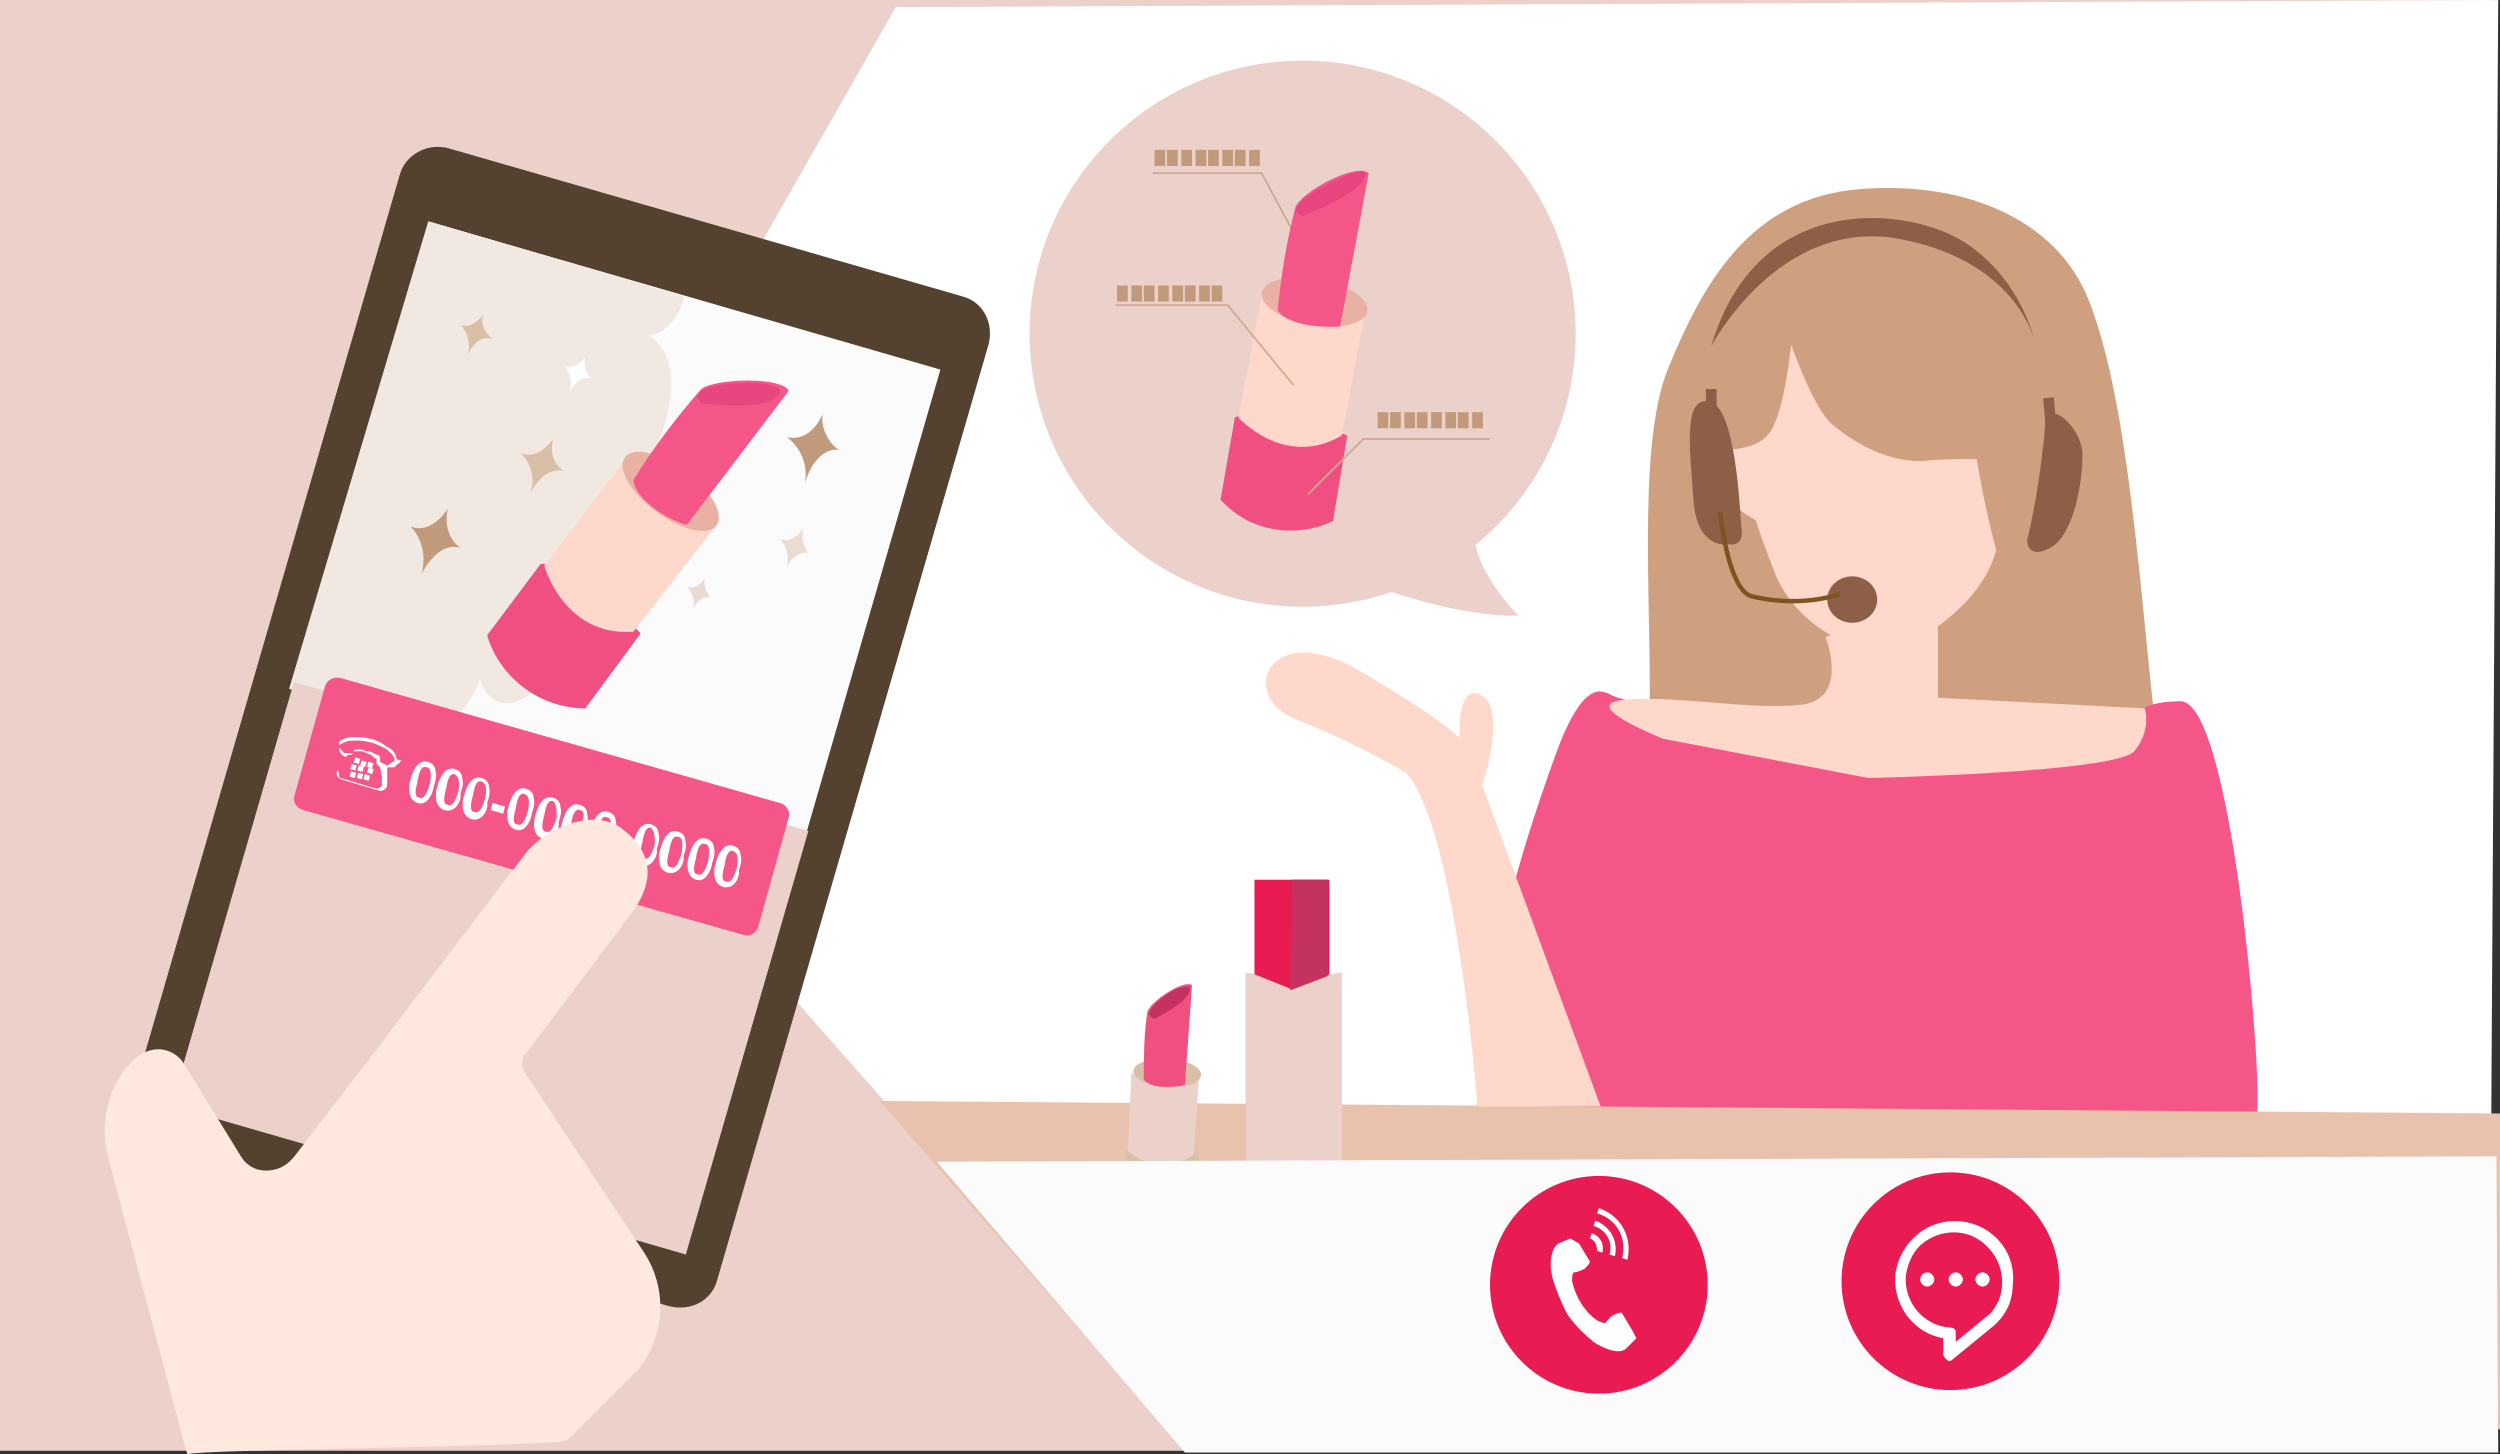 <?xml version="1.0" encoding="utf-8"?>
<!-- Generator: Adobe Illustrator 25.3.1, SVG Export Plug-In . SVG Version: 6.00 Build 0)  -->
<svg version="1.1" id="レイヤー_1" xmlns="http://www.w3.org/2000/svg" xmlns:xlink="http://www.w3.org/1999/xlink" x="0px"
	 y="0px" viewBox="0 0 140.1 81.5" style="enable-background:new 0 0 140.1 81.5;" xml:space="preserve">
<rect x="0" y="0" width="140.1" height="81.5" fill="#333333" stroke="none"/>
<style type="text/css">
	.st0{fill:#ECD0CA;}
	.st1{fill:#FFFFFF;}
	.st2{fill:#CEA080;}
	.st3{fill:#FFD8CC;}
	.st4{fill:#F45687;}
	.st5{fill:#8C5F46;}
	.st6{fill:#E8C2AC;}
	.st7{fill:#E81C52;}
	.st8{fill:none;stroke:#7F5421;stroke-width:0.25;stroke-miterlimit:10;}
	.st9{fill:#DABFA7;}
	.st10{fill:#EF5081;}
	.st11{fill:#C43360;}
	.st12{fill:#FBFBFB;}
	.st13{fill:none;stroke:#D3A792;stroke-width:0.1;stroke-miterlimit:10;}
	.st14{fill:#C19A7C;}
	.st15{fill:#E8B1A3;}
	.st16{fill:#E84680;}
	.st17{fill:#544130;}
	.st18{fill:#F1E8E1;}
	.st19{fill:#EADCD3;}
	.st20{enable-background:new    ;}
	.st21{fill:#FFE8DD;}
</style>
<polygon class="st0" points="139.6,81.3 0,81.3 0,31.9 0,0 139.6,0 "/>
<polygon class="st1" points="50.2,0.4 28.7,38.1 59.8,73.3 68.6,79.5 139.5,80 140,0 "/>
<path class="st2" d="M103.2,49.7l21.4,4.1c0,0-2.1-5.5-3-8.4c-1.4-4.5-1.6-21.4-4.6-28.7c-1.7-4.2-6.6-6.6-12.8-6.1
	s-8.8,5.4-10.7,10s-0.8,14.6-1.1,20.9s2.1,6.3,4.8,8s3.1,0,3.1,0L103.2,49.7z"/>
<path class="st3" d="M97,24.5c0.7,2.6,1.5,5.2,2.5,7.7c1.3,3.2,5.4,4.9,6.9,4.2s5.1-2.8,5.6-6.2c0.3-2.4,0.9-4.8,1.5-7.1
	c0.5-1.7-5.3-7.4-8.8-7.4c-1.5,0.1-3,0.9-4,2C98.7,19.6,97,22.5,97,24.5z"/>
<path class="st2" d="M99.1,15.4c0,0,2,7.1,3.6,8.4c3,2.5,5.4,2,5.4,2l0,0c1.5-0.1,2.9-0.1,4.4,0c0.6,0.2,0.3,0,1.5,0h3.2
	c0,0-1.4-6.5-3.8-9.8S99.1,15.4,99.1,15.4z"/>
<path class="st3" d="M98.5,29.2c0,0-2.5-1.1-2.5-3.4s2.8-0.7,2.8-0.7"/>
<path class="st2" d="M100.6,16.7c0,0-0.3,5.9-1.4,7.5S94.8,25,94.8,25l3.7-8.3H100.6z"/>
<path class="st4" d="M89.2,73.7c-3.8,1.1-11.1-6.3-2.1-31.2c1.7-4.8,2.8-3.7,3.3-3.5c3.5,1.5,29.2,1.5,29.2,1.5s-0.2-1.2,2.6-1.2
	s4.5,19.9,4.3,22.8s-3,11.7-3,11.7L89.2,73.7z"/>
<path class="st3" d="M102.3,35.7c0,0,1.4,3.5-1.4,3.8s-6.6-0.5-9.7-0.3s2,2.2,2,2.2l11.5,2.2c0,0,13.9-0.3,14.9-1.5
	c0.6-0.7,0.8-1.6,0.6-2.4l-11.6-0.6v-5.7"/>
<ellipse class="st5" cx="103.8" cy="33.6" rx="1.4" ry="1.3"/>
<circle class="st0" cx="73" cy="18.7" r="15.3"/>
<path class="st0" d="M76.9,32.8c0,0,4.7,1.8,8.2,1.7c0,0-2.8-2.7-2.5-5.2"/>
<polygon class="st6" points="49.3,61.7 140.1,62.4 140.1,80.1 65.1,79.8 "/>
<polygon class="st0" points="75.2,71.8 72.4,72.5 69.8,71.8 69.8,54.5 72.3,54.9 75.2,54.5 "/>
<polygon class="st7" points="74.5,54.6 72.3,55.4 70.3,54.6 70.3,49.3 74.5,49.3 "/>
<path class="st3" d="M79.3,43.6c-2.2-1.3-4.4-2.4-6.7-3.3c-3.3-1.3-1.5-5.8,3.8-2.6s5.4,3.7,5.4,3.7s-0.2-3,1.1-2.5s0.7,3.4,0.2,5
	S79.3,43.6,79.3,43.6z"/>
<path class="st3" d="M82.4,42.2L89.7,62h-6.9c0,0-1.2-15.9-4.1-18.8"/>
<path class="st2" d="M110.1,20.5c0,0,1.1,13.8,5.2,17.2s-0.8-15.2-0.8-15.2"/>
<path class="st5" d="M95.9,19.4c0,0,3.8-7.3,10.6-6s7.6,6,7.6,6c-0.6-2.5-2.1-4.7-4.3-6C106.4,11.5,98.4,10.9,95.9,19.4z"/>
<path class="st5" d="M113.6,30.3c0.5-2.1,0.8-4.2,1-6.3c0-1.9,2.1-0.1,2.1,1.5s-0.5,4.5-1.8,5.2S113.6,30.3,113.6,30.3z"/>
<path class="st5" d="M96.9,30.5c0,0-1.8,0.4-2-2.5s-0.6-5.8,0.9-5.5s1.7,6.2,1.8,7.2S96.9,30.5,96.9,30.5z"/>
<rect x="95.6" y="21.8" class="st5" width="0.6" height="1.4"/>
<rect x="114.6" y="22.3" transform="matrix(0.996 -8.523963e-02 8.523963e-02 0.996 -1.543 9.878)" class="st5" width="0.6" height="1.4"/>
<path class="st8" d="M96.4,28.7c0,0,0.4,4.2,1.7,4.7c1.6,0.4,3.4,0.4,5-0.1"/>
<path class="st9" d="M67.2,64.6L67,67.7c-1.3,0.8-2.9,0.7-4.1-0.2l0.2-3C63.1,64.5,63.9,63.8,67.2,64.6z"/>
<path class="st0" d="M63.2,64.5c1,0.9,2.6,1,3.7,0.2l0.3-4.5c-1.1,0.8-2.7,0.8-3.8-0.1L63.2,64.5z"/>
<ellipse transform="matrix(5.721334e-02 -0.998 0.998 5.721334e-02 1.691 121.963)" class="st9" cx="65.4" cy="60.1" rx="0.8" ry="1.9"/>
<path class="st10" d="M64.1,60.5c0-1.3,0-2.5,0.2-3.8c0.2-0.6,2-1.8,2.5-1.5l-0.4,5.6C66.4,60.8,64.7,61.2,64.1,60.5z"/>
<path class="st11" d="M64.7,57.1c0,0,1.6-0.8,1.9-1.4s-0.2-0.4-0.6-0.3S63.7,56.8,64.7,57.1z"/>
<polygon class="st12" points="140,81.4 66.4,81.4 52.5,65.1 139.9,64.8 "/>
<circle class="st7" cx="89.6" cy="72" r="6.1"/>
<circle class="st7" cx="109.3" cy="71.8" r="6.1"/>
<path class="st1" d="M87.3,69.7c-0.4,0.3-0.5,1.2-0.3,1.9c0.2,0.7,0.5,1.4,0.8,2c0.4,0.6,0.9,1.1,1.5,1.6c0.6,0.4,1.4,0.7,1.8,0.4
	c0.2-0.2,0.4-0.4,0.6-0.6l-0.2-0.4l-0.6-1c0-0.1-0.3,0-0.5,0.1S90.1,74,90,74.1s-0.2,0-0.5-0.1c-0.7-0.5-1.2-1.3-1.4-2.2
	c0-0.3,0-0.4,0.1-0.5c0.2,0,0.4-0.1,0.6-0.2c0.1-0.1,0.3-0.3,0.3-0.4l-0.6-1L88,69.4C87.8,69.5,87.5,69.6,87.3,69.7z"/>
<path class="st1" d="M90.9,70.5c0.3-1.1-0.3-2.2-1.4-2.5l0,0l0.1-0.3c1.2,0.4,1.9,1.6,1.6,2.9L90.9,70.5z"/>
<path class="st1" d="M90.2,70.3c0.2-0.7-0.2-1.4-0.9-1.6l0.1-0.3c0.8,0.3,1.3,1.1,1.1,2L90.2,70.3z"/>
<path class="st1" d="M89.5,70.1c0-0.3-0.1-0.6-0.4-0.7l0.1-0.3c0.5,0.2,0.7,0.6,0.6,1.1L89.5,70.1z"/>
<path class="st1" d="M111.9,69.4c-1.3-1.3-3.4-1.3-4.7,0c-0.6,0.6-1,1.5-1,2.3c0,1.6,1.1,3,2.7,3.3v0.9c0,0.1,0.1,0.2,0.2,0.3
	c0.1,0.1,0.2,0.1,0.3,0l2.2-1.8l0,0c0.4-0.3,0.7-0.7,0.9-1.1c0.2-0.4,0.3-0.9,0.3-1.4C112.9,70.9,112.5,70,111.9,69.4z M112,72.9
	c-0.2,0.4-0.4,0.7-0.7,0.9l0,0l-1.7,1.4v-0.5c0-0.2-0.1-0.3-0.3-0.3c-1.5-0.1-2.6-1.4-2.5-2.9c0.1-0.6,0.3-1.2,0.8-1.7
	c1.1-1,2.8-1,3.8,0.1C112.2,70.7,112.4,71.9,112,72.9L112,72.9z"/>
<path class="st1" d="M108,71.3c-0.2,0-0.4,0.2-0.4,0.4c0,0.2,0.2,0.4,0.4,0.4c0.2,0,0.4-0.2,0.4-0.4S108.2,71.3,108,71.3L108,71.3z"
	/>
<path class="st1" d="M109.6,71.3c-0.2,0-0.4,0.2-0.4,0.4c0,0.2,0.2,0.4,0.4,0.4c0.2,0,0.4-0.2,0.4-0.4S109.8,71.3,109.6,71.3
	L109.6,71.3z"/>
<path class="st1" d="M111.1,71.3c-0.2,0-0.4,0.2-0.4,0.4c0,0.2,0.2,0.4,0.4,0.4c0.2,0,0.4-0.2,0.4-0.4S111.3,71.3,111.1,71.3
	L111.1,71.3z"/>
<polyline class="st13" points="72.9,13.8 70.7,9.7 64.6,9.7 "/>
<rect x="64.7" y="8.4" class="st14" width="0.6" height="0.9"/>
<rect x="65.4" y="8.4" class="st14" width="0.6" height="0.9"/>
<rect x="66.2" y="8.4" class="st14" width="0.6" height="0.9"/>
<rect x="67" y="8.4" class="st14" width="0.6" height="0.9"/>
<rect x="67.7" y="8.4" class="st14" width="0.6" height="0.9"/>
<rect x="68.5" y="8.4" class="st14" width="0.6" height="0.9"/>
<rect x="69.2" y="8.4" class="st14" width="0.6" height="0.9"/>
<rect x="70" y="8.4" class="st14" width="0.6" height="0.9"/>
<path class="st10" d="M75.5,24.4l-0.8,4.8c-2.1,1-4.7,0.6-6.3-1.2l0.8-4.6C69.2,23.4,70.6,22.5,75.5,24.4z"/>
<path class="st3" d="M69.4,23.4c0,0,2.6,2.9,5.8,1l1.3-6.9c0,0-3.3,2-5.8-0.9L69.4,23.4z"/>
<ellipse transform="matrix(0.175 -0.985 0.985 0.175 44.022 86.542)" class="st15" cx="73.7" cy="17" rx="1.3" ry="3"/>
<path class="st4" d="M71.6,17.4c0.2-2,0.5-3.9,1-5.8c0.4-0.9,3.4-2.5,4.1-1.9l-1.6,8.6C75.1,18.3,72.4,18.5,71.6,17.4z"/>
<path class="st16" d="M73,12.1c0,0,2.7-1,3.3-1.9S76,9.6,75.5,9.8S71.5,11.6,73,12.1z"/>
<polyline class="st13" points="73.3,27.7 76.4,24.6 83.5,24.6 "/>
<rect x="77.2" y="23.1" class="st14" width="0.6" height="0.9"/>
<rect x="77.9" y="23.1" class="st14" width="0.6" height="0.9"/>
<rect x="78.7" y="23.1" class="st14" width="0.6" height="0.9"/>
<rect x="79.4" y="23.1" class="st14" width="0.6" height="0.9"/>
<rect x="80.2" y="23.1" class="st14" width="0.6" height="0.9"/>
<rect x="81" y="23.1" class="st14" width="0.6" height="0.9"/>
<rect x="81.7" y="23.1" class="st14" width="0.6" height="0.9"/>
<rect x="82.5" y="23.1" class="st14" width="0.6" height="0.9"/>
<polyline class="st13" points="72.5,21.6 68.8,17.1 62.5,17.1 "/>
<rect x="62.6" y="16" class="st14" width="0.6" height="0.9"/>
<rect x="63.4" y="16" class="st14" width="0.6" height="0.9"/>
<rect x="64.1" y="16" class="st14" width="0.6" height="0.9"/>
<rect x="64.9" y="16" class="st14" width="0.6" height="0.9"/>
<rect x="65.7" y="16" class="st14" width="0.6" height="0.9"/>
<rect x="66.4" y="16" class="st14" width="0.6" height="0.9"/>
<rect x="67.2" y="16" class="st14" width="0.6" height="0.9"/>
<rect x="67.9" y="16" class="st14" width="0.6" height="0.9"/>
<polygon class="st11" points="74.4,54.7 72.3,55.5 72.3,55.5 72.4,49.3 74.4,49.3 "/>
<path class="st17" d="M25.1,8.3l28.8,8.3c1.2,0.3,1.8,1.5,1.5,2.7L40.2,71.7c-0.3,1.2-1.5,1.8-2.7,1.5L8.7,64.9
	c-1.2-0.3-1.8-1.5-1.5-2.7L22.4,9.8C22.7,8.7,23.9,8,25.1,8.3z"/>
<rect x="5.5" y="26.4" transform="matrix(0.278 -0.961 0.961 0.278 -17.154 59.866)" class="st12" width="51.5" height="29.8"/>
<path class="st18" d="M36.3,18.8c0,0,2.1,0.8,1,4.8c-1,3.6-2.7,3.7-2.7,3.7s1.6,1.6,0,5.1c-0.5,1.3-1.7,2.3-3.1,2.4
	c0,0-0.1,2.7-1.4,3.8c-2.5,2.1-3.2-0.5-3.2-0.5s-1,2.7-2.6,2.4c-0.9-0.1-1.6-0.6-2-1.4c0,0,0.1,1.4-1.5,0.9l-4.6-1.4L24,12.4
	l14.3,4.2C38.4,16.7,37.8,18.7,36.3,18.8z"/>
<path class="st10" d="M35.9,35.5l-3.1,4.2c-2.5,0-4.8-1.7-5.5-4.1l3-4C30.2,31.6,32.1,31.3,35.9,35.5z"/>
<path class="st3" d="M30.5,31.7c0,0,1.1,4,5,3.7l4.6-5.9c0,0-4.1,0.3-5.1-3.7L30.5,31.7z"/>
<ellipse transform="matrix(0.597 -0.802 0.802 0.597 -6.915 41.275)" class="st15" cx="37.6" cy="27.5" rx="1.4" ry="3.2"/>
<path class="st4" d="M35.5,26.9c1.1-1.8,2.4-3.5,3.8-5.1c0.8-0.6,4.5-0.7,4.9,0.1l-5.7,7.5C38.4,29.5,35.7,28.4,35.5,26.9z"/>
<path class="st16" d="M39.3,22.6c0,0,3.1,0.4,4-0.2s0.1-0.8-0.5-0.9S38.2,21.4,39.3,22.6z"/>
<path class="st1" d="M32.8,20c0,0-0.5,0.8-1.2,0.5c0.4,0.4,0.5,1,0.3,1.5c0,0,0.5-1,1.2-0.8C32.8,20.9,32.7,20.4,32.8,20z"/>
<path class="st9" d="M31,24.6c0,0-0.8,1.2-1.8,0.8c0.6,0.6,0.8,1.5,0.5,2.3c0,0,0.7-1.6,1.9-1.3C31,26,30.8,25.3,31,24.6z"/>
<path class="st14" d="M46.1,23.2c0,0-0.6,1.6-2,1.3c0.8,0.6,1.2,1.6,1,2.6c0,0,0.5-2,1.9-1.9C46.4,24.8,46,24,46.1,23.2z"/>
<path class="st19" d="M39.5,32.4c0,0-0.4,0.7-1,0.5c0.3,0.3,0.5,0.8,0.3,1.3c0,0,0.4-0.9,1-0.7C39.6,33.2,39.4,32.8,39.5,32.4z"/>
<path class="st9" d="M27.1,17.6c0,0-0.6,0.9-1.3,0.6c0.4,0.4,0.6,1.1,0.4,1.7c0,0,0.5-1.2,1.4-0.9C27.1,18.6,26.9,18.1,27.1,17.6z"
	/>
<path class="st14" d="M25.1,28.5c0,0-0.9,1.5-2.1,1c0.7,0.7,0.9,1.8,0.6,2.7c0,0,0.9-1.9,2.2-1.5C25.1,30.2,24.9,29.3,25.1,28.5z"/>
<path class="st19" d="M45,29.6c0,0-0.5,0.9-1.3,0.6c0.4,0.4,0.6,1.1,0.3,1.7c0,0,0.5-1.1,1.3-0.9C45,30.6,44.9,30.1,45,29.6z"/>
<rect x="15.1" y="39.2" transform="matrix(0.278 -0.961 0.961 0.278 -32.265 65.577)" class="st0" width="24.7" height="30"/>
<path class="st4" d="M19.1,38l24.6,7c0.4,0.1,0.6,0.5,0.5,0.8l-1.7,6.1c-0.1,0.4-0.5,0.6-0.8,0.5l-24.7-7c-0.4-0.1-0.6-0.5-0.5-0.8
	l1.7-6.1C18.3,38.1,18.7,37.9,19.1,38z"/>
<g class="st20">
	<path class="st1" d="M23.4,45c-0.6-0.2-0.5-1-0.4-1.3c0.1-0.4,0.4-1.2,1-1c0.3,0.1,0.4,0.3,0.4,0.5c0.1,0.3,0,0.6-0.1,0.9
		C24.3,44.3,24,45.2,23.4,45z M23.9,43c-0.2-0.1-0.4,0.1-0.5,0.8c-0.2,0.7-0.1,0.9,0.1,0.9c0.2,0.1,0.4-0.1,0.6-0.8
		C24.2,43.2,24.1,43,23.9,43z"/>
	<path class="st1" d="M24.9,45.4c-0.6-0.2-0.5-1-0.4-1.3c0.1-0.4,0.4-1.2,1-1c0.3,0.1,0.4,0.3,0.4,0.5c0.1,0.3,0,0.6-0.1,0.9
		C25.9,44.7,25.6,45.6,24.9,45.4z M25.5,43.4c-0.2-0.1-0.4,0.1-0.5,0.8c-0.2,0.7-0.1,0.9,0.1,0.9c0.2,0.1,0.4-0.1,0.6-0.8
		C25.8,43.6,25.6,43.5,25.5,43.4z"/>
	<path class="st1" d="M26.4,45.9c-0.6-0.2-0.5-1-0.4-1.3c0.1-0.4,0.4-1.2,1-1c0.3,0.1,0.4,0.3,0.4,0.5c0.1,0.3,0,0.6-0.1,0.9
		C27.4,45.2,27.1,46.1,26.4,45.9z M27,43.8c-0.2-0.1-0.4,0.1-0.5,0.8c-0.2,0.7-0.1,0.9,0.1,0.9c0.2,0.1,0.4-0.1,0.6-0.8
		C27.3,44.1,27.2,43.9,27,43.8z"/>
	<path class="st1" d="M27.5,45.4l0.1-0.4l0.7,0.2l-0.1,0.4L27.5,45.4z"/>
	<path class="st1" d="M28.9,46.5c-0.6-0.2-0.5-1-0.4-1.3c0.1-0.4,0.4-1.2,1-1c0.3,0.1,0.4,0.3,0.4,0.5c0.1,0.3,0,0.6-0.1,0.9
		C29.8,45.8,29.5,46.7,28.9,46.5z M29.4,44.5c-0.2-0.1-0.4,0.1-0.5,0.8c-0.2,0.7-0.1,0.9,0.1,0.9c0.2,0.1,0.4-0.1,0.6-0.8
		C29.7,44.7,29.6,44.6,29.4,44.5z"/>
	<path class="st1" d="M30.4,47c-0.6-0.2-0.5-1-0.4-1.3c0.1-0.4,0.4-1.2,1-1c0.3,0.1,0.4,0.3,0.4,0.5c0.1,0.3,0,0.6-0.1,0.9
		C31.4,46.3,31.1,47.1,30.4,47z M31,44.9c-0.2-0.1-0.4,0.1-0.5,0.8c-0.2,0.7-0.1,0.9,0.1,0.9c0.2,0.1,0.4-0.1,0.6-0.8
		C31.2,45.1,31.1,45,31,44.9z"/>
	<path class="st1" d="M31.9,47.4c-0.6-0.2-0.5-1-0.4-1.3c0.1-0.4,0.4-1.2,1-1c0.3,0.1,0.4,0.3,0.4,0.5c0.1,0.3,0,0.6-0.1,0.9
		C32.9,46.7,32.6,47.6,31.9,47.4z M32.5,45.4c-0.2-0.1-0.4,0.1-0.5,0.8C31.7,46.8,31.9,47,32,47c0.2,0.1,0.4-0.1,0.6-0.8
		C32.8,45.6,32.7,45.4,32.5,45.4z"/>
	<path class="st1" d="M33.5,47.8c-0.6-0.2-0.5-1-0.4-1.3c0.1-0.4,0.4-1.2,1-1c0.3,0.1,0.4,0.3,0.4,0.5c0.1,0.3,0,0.6-0.1,0.9
		C34.4,47.1,34.1,48,33.5,47.8z M34,45.8c-0.2-0.1-0.4,0.1-0.5,0.8c-0.2,0.7-0.1,0.9,0.1,0.9c0.2,0.1,0.4-0.1,0.6-0.8
		C34.3,46,34.2,45.8,34,45.8z"/>
	<path class="st1" d="M34.5,47.3l0.1-0.4l0.7,0.2l-0.1,0.4L34.5,47.3z"/>
	<path class="st1" d="M35.9,48.5c-0.6-0.2-0.5-1-0.4-1.3c0.1-0.4,0.4-1.2,1-1c0.3,0.1,0.4,0.3,0.4,0.5c0.1,0.3,0,0.6-0.1,0.9
		C36.9,47.8,36.6,48.7,35.9,48.5z M36.5,46.4c-0.2-0.1-0.4,0.1-0.5,0.8c-0.2,0.7-0.1,0.9,0.1,0.9c0.2,0.1,0.4-0.1,0.6-0.8
		C36.7,46.7,36.6,46.5,36.5,46.4z"/>
	<path class="st1" d="M37.4,48.9c-0.6-0.2-0.5-1-0.4-1.3c0.1-0.4,0.4-1.2,1-1c0.3,0.1,0.4,0.3,0.4,0.5c0.1,0.3,0,0.6-0.1,0.9
		C38.4,48.2,38.1,49.1,37.4,48.9z M38,46.9c-0.2-0.1-0.4,0.1-0.5,0.8c-0.2,0.7-0.1,0.9,0.1,0.9c0.2,0.1,0.4-0.1,0.6-0.8
		C38.3,47.1,38.2,46.9,38,46.9z"/>
	<path class="st1" d="M39,49.3c-0.6-0.2-0.5-1-0.4-1.3c0.1-0.4,0.4-1.2,1-1c0.3,0.1,0.4,0.3,0.4,0.5c0.1,0.3,0,0.6-0.1,0.9
		C39.9,48.6,39.6,49.5,39,49.3z M39.5,47.3c-0.2-0.1-0.4,0.1-0.5,0.8c-0.2,0.7-0.1,0.9,0.1,0.9c0.2,0.1,0.4-0.1,0.6-0.8
		C39.8,47.5,39.7,47.3,39.5,47.3z"/>
	<path class="st1" d="M40.5,49.7c-0.6-0.2-0.5-1-0.4-1.3c0.1-0.4,0.4-1.2,1-1c0.3,0.1,0.4,0.3,0.4,0.5c0.1,0.3,0,0.6-0.1,0.9
		C41.5,49,41.2,49.9,40.5,49.7z M41.1,47.7c-0.2-0.1-0.4,0.1-0.5,0.8c-0.2,0.7-0.1,0.9,0.1,0.9c0.2,0.1,0.4-0.1,0.6-0.8
		C41.4,47.9,41.3,47.8,41.1,47.7z"/>
</g>
<path class="st1" d="M18.9,42.2"/>
<path class="st1" d="M19.2,42.1"/>
<path class="st1" d="M22.2,42.4c0-0.1-0.1-0.2-0.1-0.2l0,0c-0.1-0.2-0.3-0.3-0.5-0.4c-0.2-0.2-0.5-0.3-0.8-0.4h-0.1
	c-0.3-0.1-0.6-0.1-0.8-0.1c-0.2,0-0.4,0-0.6,0.1l0,0c-0.1,0-0.2,0.1-0.2,0.1c-0.1,0-0.1,0.1-0.1,0.2c0,0.1,0,0.2,0,0.3
	s0,0.1,0.1,0.2l0,0c0,0.1,0.1,0.1,0.2,0.2h0.1l-0.3,0.3c-0.1,0.1-0.2,0.3-0.2,0.4v0.1c-0.1,0.2,0,0.4,0.3,0.5l0,0l1,0.3l1,0.3
	c0.2,0.1,0.5-0.1,0.5-0.3v-0.1c0-0.2,0-0.3,0-0.5V43l0,0h0.1h0.1c0.1,0,0.2,0,0.2,0l0,0l0.2-0.2c0.1,0,0.1-0.1,0.2-0.2
	C22.2,42.6,22.2,42.5,22.2,42.4z M21.7,42.9L21.7,42.9l-0.4-0.2l0,0l0,0v-0.1l0,0l0,0c0,0,0-0.1,0-0.2l-0.1-0.1l0,0h-0.1
	c-0.2-0.1-0.3-0.2-0.5-0.2l0,0c-0.1,0-0.3-0.1-0.4-0.1H20h-0.1l-0.1,0.1l0,0l0,0v0.1l0,0h-0.5l0,0L19,41.9l0,0v-0.1
	c0,0,0-0.1,0.1-0.1s0.1-0.1,0.2-0.1l0,0c0.2-0.1,0.4-0.1,0.6-0.1c0.3,0,0.5,0,0.8,0.1h0.1c0.3,0.1,0.5,0.2,0.7,0.3s0.3,0.2,0.5,0.4
	l0,0c0,0.1,0.1,0.1,0.1,0.2v0.1c0,0,0,0.1-0.1,0.1l0,0L21.7,42.9L21.7,42.9L21.7,42.9z M18.9,43.1c0-0.1,0.1-0.3,0.2-0.4l0.3-0.3
	l0.1-0.1h0.1h0.1l0.1-0.1l0,0v-0.1l0,0l0,0l0,0H20h0.2c0.1,0,0.2,0,0.3,0.1l0,0c0.1,0,0.3,0.1,0.4,0.2l0.1,0.1l0,0h0.1l0,0l0,0l0,0
	l0,0v0.1l0,0c0,0,0,0.1,0,0.2l0.1,0.1l0.1,0.1v0l0.1,0.5c0,0.1,0,0.3,0,0.4V44c0,0.1-0.2,0.2-0.3,0.2l-1-0.3l-1-0.3
	c-0.1,0-0.1-0.1-0.1-0.1c0-0.1,0-0.1,0-0.2L18.9,43.1L18.9,43.1z"/>
<rect x="19.6" y="43.2" transform="matrix(0.279 -0.96 0.96 0.279 -27.352 50.279)" class="st1" width="0.3" height="0.3"/>
<rect x="19.7" y="42.8" transform="matrix(0.279 -0.96 0.96 0.279 -26.96 50.07)" class="st1" width="0.3" height="0.3"/>
<rect x="19.9" y="42.5" transform="matrix(0.279 -0.96 0.96 0.279 -26.528 49.977)" class="st1" width="0.3" height="0.3"/>
<rect x="20" y="43.3" transform="matrix(0.279 -0.96 0.96 0.279 -27.161 50.711)" class="st1" width="0.3" height="0.3"/>
<rect x="20.1" y="42.9" transform="matrix(0.279 -0.96 0.96 0.279 -26.77 50.502)" class="st1" width="0.3" height="0.3"/>
<rect x="20.2" y="42.6" transform="matrix(0.279 -0.96 0.96 0.279 -26.35 50.402)" class="st1" width="0.3" height="0.3"/>
<rect x="20.4" y="43.4" transform="matrix(0.279 -0.96 0.96 0.279 -26.991 51.147)" class="st1" width="0.3" height="0.3"/>
<rect x="20.6" y="43.1" transform="matrix(0.279 -0.96 0.96 0.279 -26.557 51.051)" class="st1" width="0.3" height="0.3"/>
<rect x="20.6" y="42.7" transform="matrix(0.279 -0.96 0.96 0.279 -26.179 50.838)" class="st1" width="0.3" height="0.3"/>
<path class="st21" d="M10.5,81.5c0.5-0.3,20.9-0.4,21.3-0.8l4-4c1.5-1.9,1.6-4.5,0.3-6.5l-6.7-10.1c-0.2-0.3-0.2-0.8,0.1-1.1
	l5.8-7.7c1.7-2.2,1-3.8-0.5-4.9s-4.2-0.1-5.4,1.5L23,56.3l-1.5,2l-5,6.5c-0.4,0.5-0.9,0.8-1.6,0.8c-0.6,0-1.1-0.3-1.4-0.8l-3.2-5.2
	c-0.3-0.5-0.9-0.8-1.4-0.8c-0.6,0-1.2,0.3-1.6,0.8l-0.2,0.2c-1.2,1.5-1.5,3.4-1,5.2l4.2,15.8"/>
</svg>
